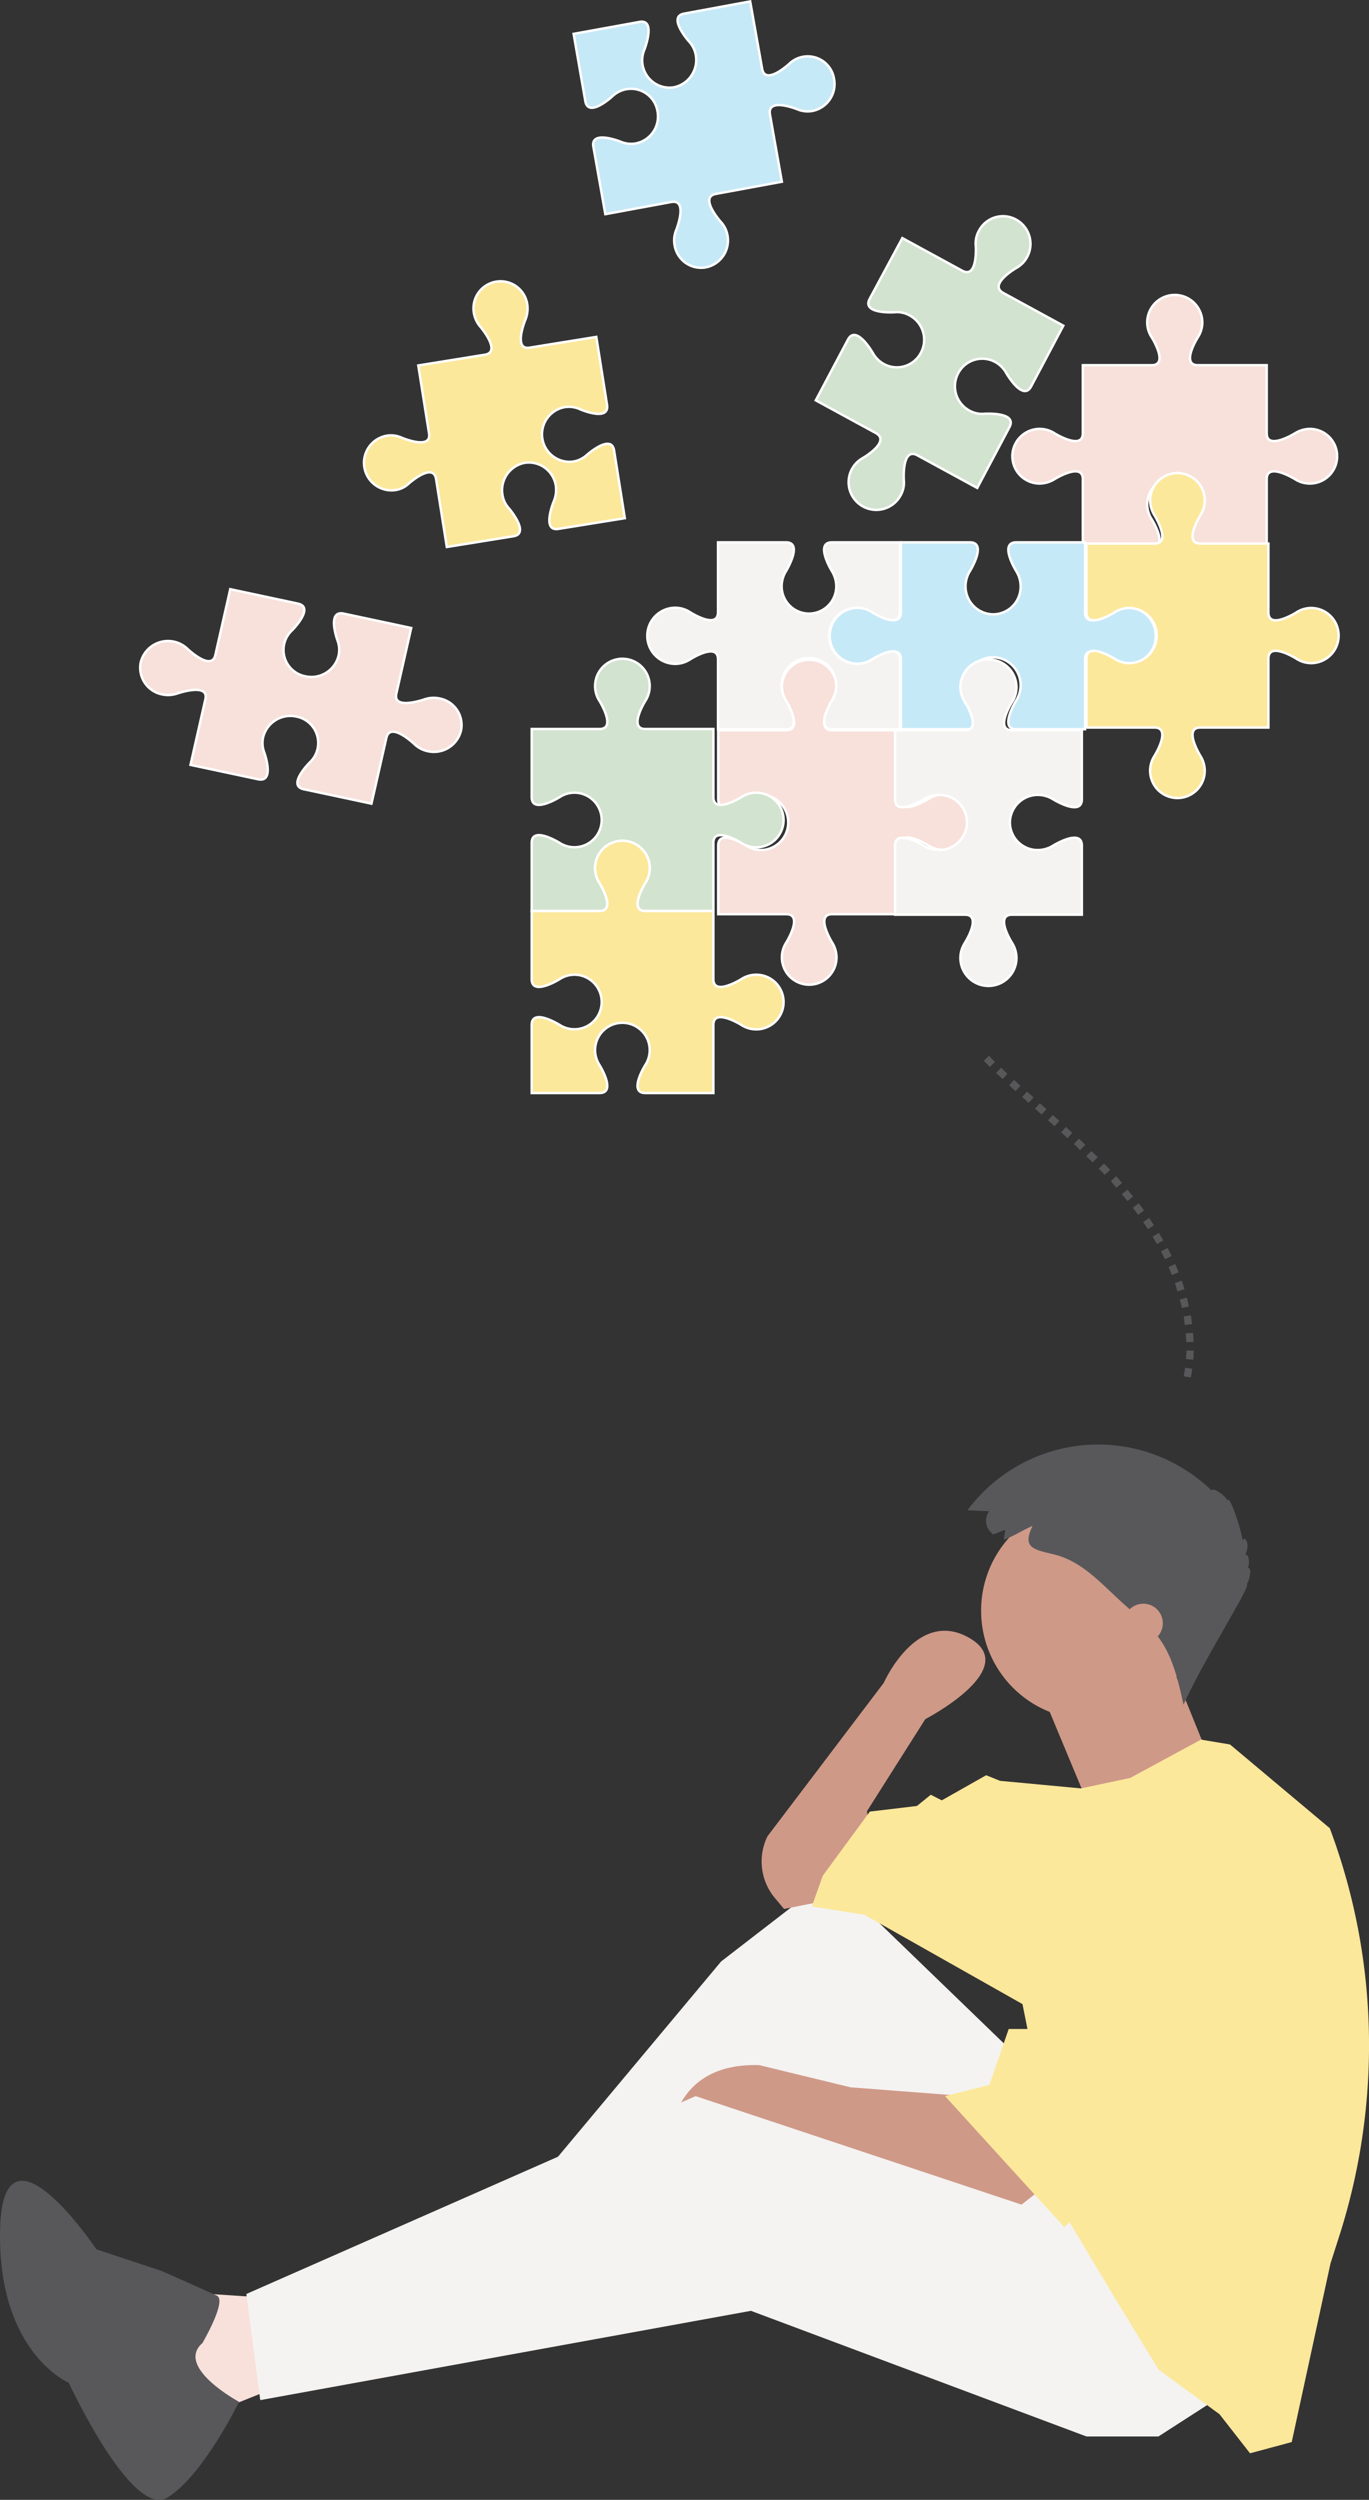 <svg id="bc7f2f17-b33d-422e-b72b-7b997670c2b3" data-name="Layer 1" xmlns="http://www.w3.org/2000/svg" viewBox="0 0 561.37 1024.55"><rect x="0" y="0" width="561.37" height="1024.55" fill="#333333" stroke="none"/><defs><style>.a6b48c7f-97fe-4b43-b46f-121c36c4007b{fill:#fce89b;}.a6b48c7f-97fe-4b43-b46f-121c36c4007b,.a8506fac-9993-4c13-9b7a-74a2eefce588,.bca447a3-8ef0-49b5-987a-f43d527b01ce,.be79a97d-77d8-45cc-bb97-0a27e89a7df8,.be804135-0c73-4dc4-bb48-e32e4c706606,.eddafd75-9fe4-4352-9f63-6c3000d8f975,.f5ecfa83-61bf-4910-a293-c68a1d6c3353{fill-rule:evenodd;}.b3a1e5ac-10b7-4e2a-88a1-6415bea4ad90{fill:none;stroke:#fff;}.bca447a3-8ef0-49b5-987a-f43d527b01ce{fill:#f7e1da;}.f5ecfa83-61bf-4910-a293-c68a1d6c3353{fill:#c6e9f7;}.be804135-0c73-4dc4-bb48-e32e4c706606{fill:#d2e3cf;}.a8506fac-9993-4c13-9b7a-74a2eefce588{fill:#f4f3f1;}.eddafd75-9fe4-4352-9f63-6c3000d8f975{fill:#cf9988;}.be79a97d-77d8-45cc-bb97-0a27e89a7df8{fill:#58585b;}</style></defs><g id="ea3d3c6d-7b4b-42ab-965e-6a839eb93eff" data-name="Welcome"><g id="afdd8525-3571-4cf5-8f66-26b251fd5d72" data-name="Desktop"><g id="aba9299f-733e-4b58-8f80-2e14e030b7b5" data-name="Group-30"><g id="b137fb9c-606d-4af1-bd46-b7b799416716" data-name="Group-29"><g id="f90076a4-ee0d-4fab-9f22-7d1160ec833d" data-name="Page-1"><path id="a44d4f4f-cf70-4057-9fe4-86babc557ef6" data-name="Fill-4" class="a6b48c7f-97fe-4b43-b46f-121c36c4007b" d="M205.8,202.1a10.49,10.49,0,0,0,2.7,5.7h0s8.8,10.3,1.8,11.4L183,223.6l-4.4-27.8c-1.1-7.2-11.2,1.8-11.2,1.8h0a10.19,10.19,0,0,1-5.6,2.7,11.29,11.29,0,0,1-3.5-22.3,10.83,10.83,0,0,1,6.2.8h0s12.4,5.3,11.2-1.8l-4.4-27.8,27.3-4.4c7-1.1-1.8-11.4-1.8-11.4h0a11.64,11.64,0,0,1-2.7-5.7,11.09,11.09,0,1,1,21.9-3.5,12.11,12.11,0,0,1-.8,6.3h0s-5.2,12.6,1.8,11.4l27.3-4.4,4.4,27.8c1.1,7.2-11.2,1.8-11.2,1.8h0a10.83,10.83,0,0,0-6.2-.8,11.29,11.29,0,0,0,3.5,22.3,10.91,10.91,0,0,0,5.6-2.7h0s10.1-9,11.2-1.8l4.4,27.7-27.3,4.4c-7,1.1-1.8-11.4-1.8-11.4h0a12.11,12.11,0,0,0,.8-6.3,11.21,11.21,0,0,0-12.7-9.4,11.41,11.41,0,0,0-9.2,13" transform="translate(0.22 0.58)"/><path id="e000955f-72de-4766-b294-618542a5cdd9" data-name="Stroke-6" class="b3a1e5ac-10b7-4e2a-88a1-6415bea4ad90" d="M205.8,202.1a10.49,10.49,0,0,0,2.7,5.7h0s8.8,10.3,1.8,11.4L183,223.6l-4.4-27.8c-1.1-7.2-11.2,1.8-11.2,1.8h0a10.19,10.19,0,0,1-5.6,2.7,11.29,11.29,0,0,1-3.5-22.3,10.83,10.83,0,0,1,6.2.8h0s12.4,5.3,11.2-1.8l-4.4-27.8,27.3-4.4c7-1.1-1.8-11.4-1.8-11.4h0a11.64,11.64,0,0,1-2.7-5.7,11.09,11.09,0,1,1,21.9-3.5,12.11,12.11,0,0,1-.8,6.3h0s-5.2,12.6,1.8,11.4l27.3-4.4,4.4,27.8c1.1,7.2-11.2,1.8-11.2,1.8h0a10.83,10.83,0,0,0-6.2-.8,11.29,11.29,0,0,0,3.5,22.3,10.91,10.91,0,0,0,5.6-2.7h0s10.1-9,11.2-1.8l4.4,27.7-27.3,4.4c-7,1.1-1.8-11.4-1.8-11.4h0a12.11,12.11,0,0,0,.8-6.3,11.21,11.21,0,0,0-12.7-9.4A11.41,11.41,0,0,0,205.8,202.1Z" transform="translate(0.22 0.58)"/><path id="f269c836-ffc4-420f-9219-902649b8694d" data-name="Fill-8" class="bca447a3-8ef0-49b5-987a-f43d527b01ce" d="M311.8,325.1a11.15,11.15,0,0,0-6,1.8h0s-11.5,7.3-11.5,0V298.7h27.9c7.2,0,0-11.6,0-11.6h0a11.76,11.76,0,0,1-1.8-6.1,11.2,11.2,0,1,1,20.6,6.1h0s-7.2,11.6,0,11.6h27.9v28.2c0,7.3,11.5,0,11.5,0h0a11.15,11.15,0,0,1,6-1.8,11.3,11.3,0,0,1,0,22.6,11.15,11.15,0,0,1-6-1.8h0s-11.5-7.3-11.5,0v28.2H341c-7.2,0,0,11.6,0,11.6h0a11.76,11.76,0,0,1,1.8,6.1,11.2,11.2,0,1,1-20.6-6.1h0s7.2-11.6,0-11.6H294.3V346c0-7.3,11.5,0,11.5,0h0a11.15,11.15,0,0,0,6,1.8A11.27,11.27,0,0,0,323,336.5a11.42,11.42,0,0,0-11.2-11.4" transform="translate(0.22 0.58)"/><path id="b658101b-e319-493e-b3d8-0c86b5a7e1e3" data-name="Stroke-10" class="b3a1e5ac-10b7-4e2a-88a1-6415bea4ad90" d="M311.8,325.1a11.15,11.15,0,0,0-6,1.8h0s-11.5,7.3-11.5,0V298.7h27.9c7.2,0,0-11.6,0-11.6h0a11.76,11.76,0,0,1-1.8-6.1,11.2,11.2,0,1,1,20.6,6.1h0s-7.2,11.6,0,11.6h27.9v28.2c0,7.3,11.5,0,11.5,0h0a11.15,11.15,0,0,1,6-1.8,11.3,11.3,0,0,1,0,22.6,11.15,11.15,0,0,1-6-1.8h0s-11.5-7.3-11.5,0v28.2H341c-7.2,0,0,11.6,0,11.6h0a11.76,11.76,0,0,1,1.8,6.1,11.2,11.2,0,1,1-20.6-6.1h0s7.2-11.6,0-11.6H294.3V346c0-7.3,11.5,0,11.5,0h0a11.15,11.15,0,0,0,6,1.8A11.27,11.27,0,0,0,323,336.5,11.42,11.42,0,0,0,311.8,325.1Z" transform="translate(0.22 0.58)"/><path id="b7ac5901-8917-4f2b-ba79-6091beca91f4" data-name="Fill-12" class="bca447a3-8ef0-49b5-987a-f43d527b01ce" d="M472,212.2s7.3,11.5,0,11.5H443.8V195.8c0-7.2-11.6,0-11.6,0a11.76,11.76,0,0,1-6.1,1.8,11.2,11.2,0,1,1,6.1-20.6s11.6,7.2,11.6,0V149.1H472c7.3,0,0-11.5,0-11.5a11.15,11.15,0,0,1-1.8-6,11.3,11.3,0,0,1,22.6,0,11.15,11.15,0,0,1-1.8,6s-7.3,11.5,0,11.5h28.2V177c0,7.2,11.6,0,11.6,0a11.76,11.76,0,0,1,6.1-1.8,11.2,11.2,0,1,1-6.1,20.6s-11.6-7.2-11.6,0v27.9H491c-7.3,0,0-11.5,0-11.5a11.15,11.15,0,0,0,1.8-6,11.3,11.3,0,0,0-22.6,0A11.41,11.41,0,0,0,472,212.2Z" transform="translate(0.22 0.58)"/><path id="ad79e5e1-0816-477c-8d91-cd6af7851d31" data-name="Stroke-14" class="b3a1e5ac-10b7-4e2a-88a1-6415bea4ad90" d="M470.2,206.2a11.15,11.15,0,0,0,1.8,6h0s7.3,11.5,0,11.5H443.8V195.8c0-7.2-11.6,0-11.6,0h0a11.76,11.76,0,0,1-6.1,1.8,11.2,11.2,0,1,1,6.1-20.6h0s11.6,7.2,11.6,0V149.1H472c7.3,0,0-11.5,0-11.5h0a11.15,11.15,0,0,1-1.8-6,11.3,11.3,0,0,1,22.6,0,11.15,11.15,0,0,1-1.8,6h0s-7.3,11.5,0,11.5h28.2V177c0,7.2,11.6,0,11.6,0h0a11.76,11.76,0,0,1,6.1-1.8,11.2,11.2,0,1,1-6.1,20.6h0s-11.6-7.2-11.6,0v27.9H491c-7.3,0,0-11.5,0-11.5h0a11.15,11.15,0,0,0,1.8-6,11.3,11.3,0,0,0-22.6,0Z" transform="translate(0.22 0.58)"/><path id="b18d1ca5-76d5-4fca-8593-2ecdf921961d" data-name="Fill-16" class="f5ecfa83-61bf-4910-a293-c68a1d6c3353" d="M351.5,248.5a11.23,11.23,0,0,1,6.1,1.8h0s11.6,7.4,11.6,0V221.7h28.3c7.3,0,0,11.8,0,11.8h0a11.84,11.84,0,0,0-1.8,6.2A11.46,11.46,0,0,0,407,251.2a11.33,11.33,0,0,0,11.3-11.5,11.84,11.84,0,0,0-1.8-6.2h0s-7.3-11.8,0-11.8h28.2v28.6c0,7.4,11.6,0,11.6,0h0a11.76,11.76,0,0,1,6.1-1.8A11.33,11.33,0,0,1,473.7,260a11.29,11.29,0,0,1-17.4,9.7h0s-11.6-7.4-11.6,0v28.6H416.5c-7.3,0,0-11.8,0-11.8h0a11.84,11.84,0,0,0,1.8-6.2A11.46,11.46,0,0,0,407,268.8a11.33,11.33,0,0,0-11.3,11.5,11.84,11.84,0,0,0,1.8,6.2h0s7.3,11.8,0,11.8H369.2V269.7c0-7.4-11.6,0-11.6,0h0a11.76,11.76,0,0,1-6.1,1.8,11.5,11.5,0,0,1,0-23" transform="translate(0.22 0.58)"/><path id="b70c3634-3877-4975-a1bf-e76fece9163f" data-name="Stroke-18" class="b3a1e5ac-10b7-4e2a-88a1-6415bea4ad90" d="M351.5,248.5a11.23,11.23,0,0,1,6.1,1.8h0s11.6,7.4,11.6,0V221.7h28.3c7.3,0,0,11.8,0,11.8h0a11.84,11.84,0,0,0-1.8,6.2A11.46,11.46,0,0,0,407,251.2a11.33,11.33,0,0,0,11.3-11.5,11.84,11.84,0,0,0-1.8-6.2h0s-7.3-11.8,0-11.8h28.2v28.6c0,7.4,11.6,0,11.6,0h0a11.76,11.76,0,0,1,6.1-1.8A11.33,11.33,0,0,1,473.7,260a11.29,11.29,0,0,1-17.4,9.7h0s-11.6-7.4-11.6,0v28.6H416.5c-7.3,0,0-11.8,0-11.8h0a11.84,11.84,0,0,0,1.8-6.2A11.46,11.46,0,0,0,407,268.8a11.33,11.33,0,0,0-11.3,11.5,11.84,11.84,0,0,0,1.8,6.2h0s7.3,11.8,0,11.8H369.2V269.7c0-7.4-11.6,0-11.6,0h0a11.76,11.76,0,0,1-6.1,1.8,11.5,11.5,0,0,1,0-23Z" transform="translate(0.22 0.58)"/><path id="bcbadf49-ecaa-47e6-81e8-77d29b4fa38c" data-name="Fill-20" class="be804135-0c73-4dc4-bb48-e32e4c706606" d="M353.6,187.1s11.8-6.8,5.4-10.3l-24.6-13.4,13.2-24.9c3.4-6.4,10.2,5.5,10.2,5.5a11.45,11.45,0,0,0,4.5,4.5,11.12,11.12,0,0,0,15.2-4.6,11.32,11.32,0,0,0-4.6-15.3,10.59,10.59,0,0,0-6.2-1.3s-13.6.9-10.2-5.5L369.8,97l24.6,13.4c6.4,3.4,5.5-10.2,5.5-10.2a10.59,10.59,0,0,1,1.3-6.2,11.12,11.12,0,0,1,15.2-4.6,11.35,11.35,0,0,1,4.6,15.3,11.22,11.22,0,0,1-4.4,4.5s-11.8,6.8-5.4,10.3l24.6,13.4-13.2,24.9c-3.4,6.4-10.2-5.5-10.2-5.5a11.45,11.45,0,0,0-4.5-4.5,11.12,11.12,0,0,0-15.2,4.6,11.32,11.32,0,0,0,4.6,15.3,10.59,10.59,0,0,0,6.2,1.3s13.6-.9,10.2,5.5l-13.2,24.9L375.9,186c-6.4-3.4-5.5,10.2-5.5,10.2a10.59,10.59,0,0,1-1.3,6.2,11.12,11.12,0,0,1-15.2,4.6,11.35,11.35,0,0,1-4.6-15.3A10.63,10.63,0,0,1,353.6,187.1Z" transform="translate(0.22 0.58)"/><path id="ef82f7db-3256-48cb-9649-3823bf5aa057" data-name="Stroke-22" class="b3a1e5ac-10b7-4e2a-88a1-6415bea4ad90" d="M349.1,191.7a11.22,11.22,0,0,1,4.4-4.5s11.8-6.8,5.4-10.3l-24.6-13.4,13.2-24.9c3.4-6.4,10.2,5.5,10.2,5.5a11.45,11.45,0,0,0,4.5,4.5,11.12,11.12,0,0,0,15.2-4.6,11.32,11.32,0,0,0-4.6-15.3,10.59,10.59,0,0,0-6.2-1.3s-13.6.9-10.2-5.5L369.8,97l24.6,13.4c6.4,3.4,5.5-10.2,5.5-10.2a10.59,10.59,0,0,1,1.3-6.2,11.12,11.12,0,0,1,15.2-4.6,11.35,11.35,0,0,1,4.6,15.3,11.22,11.22,0,0,1-4.4,4.5s-11.8,6.8-5.4,10.3l24.6,13.4-13.2,24.9c-3.4,6.4-10.2-5.5-10.2-5.5a11.45,11.45,0,0,0-4.5-4.5,11.12,11.12,0,0,0-15.2,4.6,11.32,11.32,0,0,0,4.6,15.3,10.59,10.59,0,0,0,6.2,1.3s13.6-.9,10.2,5.5l-13.2,24.9L375.9,186c-6.4-3.4-5.5,10.2-5.5,10.2a10.59,10.59,0,0,1-1.3,6.2,11.34,11.34,0,0,1-20-10.7Z" transform="translate(0.22 0.58)"/><path id="b12f473c-90b1-46ea-a40f-80ff3b8451e4" data-name="Fill-24" class="f5ecfa83-61bf-4910-a293-c68a1d6c3353" d="M285.1,22a11,11,0,0,0-2.8-5.6h0s-9-10.1-2-11.4l27.1-5,4.9,27.6c1.3,7.1,11.2-2.1,11.2-2.1h0a10.92,10.92,0,0,1,18.3,6.3,11.26,11.26,0,0,1-8.9,13.1,10.81,10.81,0,0,1-6.2-.7h0s-12.4-5-11.2,2.1l4.9,27.6-27.1,5c-7,1.3,2,11.4,2,11.4h0a11,11,0,0,1,2.8,5.6,11.26,11.26,0,0,1-8.9,13.1,11,11,0,0,1-12.8-9.1,11.15,11.15,0,0,1,.7-6.3h0s5-12.6-2-11.4l-27.1,5-4.9-27.6c-1.3-7.1,11.2-2.1,11.2-2.1h0a10.81,10.81,0,0,0,6.2.7,11.26,11.26,0,0,0,8.9-13.1A11,11,0,0,0,251,38.8h0s-9.9,9.2-11.2,2.1L235,13.3l27-4.9c7-1.3,2,11.4,2,11.4h0a11.2,11.2,0,0,0,12.1,15.4,11.45,11.45,0,0,0,9-13.2" transform="translate(0.22 0.58)"/><path id="bf9ce82f-774d-48a7-9839-699d673ef3e5" data-name="Stroke-26" class="b3a1e5ac-10b7-4e2a-88a1-6415bea4ad90" d="M285.1,22a11,11,0,0,0-2.8-5.6h0s-9-10.1-2-11.4l27.1-5,4.9,27.6c1.3,7.1,11.2-2.1,11.2-2.1h0a10.92,10.92,0,0,1,18.3,6.3,11.26,11.26,0,0,1-8.9,13.1,10.81,10.81,0,0,1-6.2-.7h0s-12.4-5-11.2,2.1l4.9,27.6-27.1,5c-7,1.3,2,11.4,2,11.4h0a11,11,0,0,1,2.8,5.6,11.26,11.26,0,0,1-8.9,13.1,11,11,0,0,1-12.8-9.1,11.15,11.15,0,0,1,.7-6.3h0s5-12.6-2-11.4l-27.1,5-4.9-27.6c-1.3-7.1,11.2-2.1,11.2-2.1h0a10.81,10.81,0,0,0,6.2.7,11.26,11.26,0,0,0,8.9-13.1A11,11,0,0,0,251,38.8h0s-9.9,9.2-11.2,2.1L235,13.3l27-4.9c7-1.3,2,11.4,2,11.4h0a11.2,11.2,0,0,0,12.1,15.4A11.45,11.45,0,0,0,285.1,22Z" transform="translate(0.22 0.58)"/><path id="b80ae7ac-e177-41a5-96e8-dfc0b814b7c7" data-name="Fill-28" class="a8506fac-9993-4c13-9b7a-74a2eefce588" d="M351.3,271.5a11.15,11.15,0,0,0,6-1.8h0s11.5-7.4,11.5,0v28.6H340.9c-7.2,0,0-11.8,0-11.8h0a11.84,11.84,0,0,0,1.8-6.2,11.2,11.2,0,1,0-22.4,0,11.84,11.84,0,0,0,1.8,6.2h0s7.2,11.8,0,11.8H294.2V269.7c0-7.4-11.5,0-11.5,0h0a11.15,11.15,0,0,1-6,1.8,11.5,11.5,0,0,1,0-23,11.15,11.15,0,0,1,6,1.8h0s11.5,7.4,11.5,0V221.7h27.9c7.2,0,0,11.8,0,11.8h0a11.84,11.84,0,0,0-1.8,6.2,11.2,11.2,0,1,0,22.4,0,11.84,11.84,0,0,0-1.8-6.2h0s-7.2-11.8,0-11.8h27.9v28.6c0,7.4-11.5,0-11.5,0h0a11.15,11.15,0,0,0-6-1.8,11.5,11.5,0,0,0,0,23" transform="translate(0.22 0.58)"/><path id="b1022bbc-b0a5-4b19-b1fd-446aef1332aa" data-name="Stroke-30" class="b3a1e5ac-10b7-4e2a-88a1-6415bea4ad90" d="M351.3,271.5a11.15,11.15,0,0,0,6-1.8s11.5-7.4,11.5,0v28.6H340.9c-7.2,0,0-11.8,0-11.8a11.84,11.84,0,0,0,1.8-6.2,11.2,11.2,0,1,0-22.4,0,11.84,11.84,0,0,0,1.8,6.2s7.2,11.8,0,11.8H294.2V269.7c0-7.4-11.5,0-11.5,0a11.15,11.15,0,0,1-6,1.8,11.5,11.5,0,0,1,0-23,11.15,11.15,0,0,1,6,1.8s11.5,7.4,11.5,0V221.7h27.9c7.2,0,0,11.8,0,11.8a11.84,11.84,0,0,0-1.8,6.2,11.2,11.2,0,1,0,22.4,0,11.84,11.84,0,0,0-1.8-6.2s-7.2-11.8,0-11.8h27.9v28.6c0,7.4-11.5,0-11.5,0a11.15,11.15,0,0,0-6-1.8,11.5,11.5,0,0,0,0,23Z" transform="translate(0.22 0.58)"/><path id="f1124de7-c7a7-417d-922c-d2b3fd46992c" data-name="Fill-32" class="bca447a3-8ef0-49b5-987a-f43d527b01ce" d="M169.6,304.3s-9.9-9.4-11.4-2.4l-6.1,26.9-27.7-5.9c-7.2-1.5,2.5-11.1,2.5-11.1a11.16,11.16,0,0,0,3.1-5.5,11,11,0,0,0-8.7-13.2,11.52,11.52,0,0,0-13.6,8.4,10.79,10.79,0,0,0,.4,6.2s4.6,12.6-2.5,11.1l-27.7-5.9L84,286c1.6-6.9-11.4-2.4-11.4-2.4a11.55,11.55,0,0,1-6.4.4,11.15,11.15,0,0,1-8.7-13.2,11.53,11.53,0,0,1,19.2-5.4s9.9,9.4,11.4,2.4l6.1-26.9,27.7,5.9c7.2,1.5-2.5,11.1-2.5,11.1a11.16,11.16,0,0,0-3.1,5.5,11,11,0,0,0,8.7,13.2,11.47,11.47,0,0,0,13.6-8.4,10.85,10.85,0,0,0-.4-6.2s-4.6-12.6,2.5-11.1l27.7,5.9-6.1,26.9c-1.6,6.9,11.4,2.4,11.4,2.4a11.55,11.55,0,0,1,6.4-.4,11.07,11.07,0,0,1,8.7,13.2,11.53,11.53,0,0,1-19.2,5.4Z" transform="translate(0.22 0.58)"/><path id="e6b6ecd8-2258-4b72-8c57-9f39a0924c5a" data-name="Stroke-34" class="b3a1e5ac-10b7-4e2a-88a1-6415bea4ad90" d="M175.2,307.3a11.32,11.32,0,0,1-5.6-3h0s-9.9-9.4-11.4-2.4l-6.1,26.9-27.7-5.9c-7.2-1.5,2.5-11.1,2.5-11.1h0a10.74,10.74,0,0,0,3.1-5.5,11,11,0,0,0-8.7-13.2,11.52,11.52,0,0,0-13.6,8.4,10.79,10.79,0,0,0,.4,6.2h0s4.6,12.6-2.5,11.1l-27.7-5.9L84,286c1.6-6.9-11.4-2.4-11.4-2.4h0a11.55,11.55,0,0,1-6.4.4,11.15,11.15,0,0,1-8.7-13.2,11.53,11.53,0,0,1,19.2-5.4h0s9.9,9.4,11.4,2.4l6.1-26.9,27.7,5.9c7.2,1.5-2.5,11.1-2.5,11.1h0a10.74,10.74,0,0,0-3.1,5.5,11,11,0,0,0,8.7,13.2,11.47,11.47,0,0,0,13.6-8.4,10.85,10.85,0,0,0-.4-6.2h0s-4.6-12.6,2.5-11.1l27.7,5.9-6.1,26.9c-1.6,6.9,11.4,2.4,11.4,2.4h0a11.55,11.55,0,0,1,6.4-.4,11.07,11.07,0,0,1,8.7,13.2A11.42,11.42,0,0,1,175.2,307.3Z" transform="translate(0.22 0.58)"/><path id="f4daaf72-150d-4bbc-8be3-e18a7e71c60f" data-name="Fill-36" class="be804135-0c73-4dc4-bb48-e32e4c706606" d="M235.3,324.3a11.15,11.15,0,0,0-6,1.8h0s-11.5,7.2-11.5,0V298.2h27.8c7.2,0,0-11.5,0-11.5h0a11.2,11.2,0,1,1,18.8,0h0s-7.2,11.5,0,11.5h27.9v27.9c0,7.2,11.5,0,11.5,0h0a11.2,11.2,0,1,1,0,18.8h0s-11.5-7.2-11.5,0v27.9H264.4c-7.2,0,0-11.5,0-11.5h0a11.2,11.2,0,1,0-18.8,0h0s7.2,11.5,0,11.5H217.8V344.9c0-7.2,11.5,0,11.5,0h0a11.18,11.18,0,1,0,6-20.6" transform="translate(0.22 0.58)"/><path id="a8502534-da4a-4840-a387-8009f731b029" data-name="Stroke-38" class="b3a1e5ac-10b7-4e2a-88a1-6415bea4ad90" d="M235.3,324.3a11.15,11.15,0,0,0-6,1.8h0s-11.5,7.2-11.5,0V298.2h27.8c7.2,0,0-11.5,0-11.5h0a11.2,11.2,0,1,1,18.8,0h0s-7.2,11.5,0,11.5h27.9v27.9c0,7.2,11.5,0,11.5,0h0a11.2,11.2,0,1,1,0,18.8h0s-11.5-7.2-11.5,0v27.9H264.4c-7.2,0,0-11.5,0-11.5h0a11.2,11.2,0,1,0-18.8,0h0s7.2,11.5,0,11.5H217.8V344.9c0-7.2,11.5,0,11.5,0h0a11.18,11.18,0,1,0,6-20.6Z" transform="translate(0.22 0.58)"/><path id="eef5378f-2160-4d45-a332-23518a55c079" data-name="Fill-40" class="a8506fac-9993-4c13-9b7a-74a2eefce588" d="M395.5,385.9s7.4-11.6,0-11.6H366.9V346c0-7.3,11.8,0,11.8,0a11.84,11.84,0,0,0,6.2,1.8,11.46,11.46,0,0,0,11.5-11.3,11.33,11.33,0,0,0-11.5-11.3,11.84,11.84,0,0,0-6.2,1.8s-11.8,7.3-11.8,0V298.7h28.6c7.4,0,0-11.6,0-11.6a11.76,11.76,0,0,1-1.8-6.1,11.33,11.33,0,0,1,11.5-11.3A11.46,11.46,0,0,1,416.7,281a11.23,11.23,0,0,1-1.8,6.1s-7.4,11.6,0,11.6h28.6V327c0,7.3-11.8,0-11.8,0a11.84,11.84,0,0,0-6.2-1.8A11.46,11.46,0,0,0,414,336.5a11.33,11.33,0,0,0,11.5,11.3,11.84,11.84,0,0,0,6.2-1.8s11.8-7.3,11.8,0v28.3H414.9c-7.4,0,0,11.6,0,11.6a11.76,11.76,0,0,1,1.8,6.1,11.33,11.33,0,0,1-11.5,11.3A11.46,11.46,0,0,1,393.7,392,10.17,10.17,0,0,1,395.5,385.9Z" transform="translate(0.22 0.58)"/><path id="f8864389-38b8-4bc4-bb20-228584c98bde" data-name="Stroke-42" class="b3a1e5ac-10b7-4e2a-88a1-6415bea4ad90" d="M393.6,392a11.49,11.49,0,0,1,1.8-6.1h0s7.4-11.6,0-11.6H366.8V346c0-7.3,11.8,0,11.8,0h0a11.84,11.84,0,0,0,6.2,1.8,11.46,11.46,0,0,0,11.5-11.3,11.33,11.33,0,0,0-11.5-11.3,11.84,11.84,0,0,0-6.2,1.8h0s-11.8,7.3-11.8,0V298.7h28.6c7.4,0,0-11.6,0-11.6h0a11.76,11.76,0,0,1-1.8-6.1,11.33,11.33,0,0,1,11.5-11.3A11.46,11.46,0,0,1,416.6,281a11.23,11.23,0,0,1-1.8,6.1h0s-7.4,11.6,0,11.6h28.6V327c0,7.3-11.8,0-11.8,0h0a11.84,11.84,0,0,0-6.2-1.8,11.46,11.46,0,0,0-11.5,11.3,11.33,11.33,0,0,0,11.5,11.3,11.84,11.84,0,0,0,6.2-1.8h0s11.8-7.3,11.8,0v28.3H414.8c-7.4,0,0,11.6,0,11.6h0a11.76,11.76,0,0,1,1.8,6.1,11.5,11.5,0,0,1-23,0Z" transform="translate(0.22 0.58)"/><path id="e3299712-c118-4836-9961-37903c1bdd18" data-name="Fill-44" class="a6b48c7f-97fe-4b43-b46f-121c36c4007b" d="M462.8,248.6a11.15,11.15,0,0,0-6,1.8h0s-11.5,7.3-11.5,0V222.2h27.9c7.2,0,0-11.6,0-11.6h0a11.76,11.76,0,0,1-1.8-6.1,11.2,11.2,0,1,1,20.6,6.1h0s-7.2,11.6,0,11.6h27.9v28.2c0,7.3,11.5,0,11.5,0h0a11.15,11.15,0,0,1,6-1.8,11.3,11.3,0,0,1,0,22.6,11.15,11.15,0,0,1-6-1.8h0s-11.5-7.3-11.5,0v28.2H492c-7.2,0,0,11.6,0,11.6h0a11.76,11.76,0,0,1,1.8,6.1,11.2,11.2,0,1,1-20.6-6.1h0s7.2-11.6,0-11.6H445.3V269.4c0-7.3,11.5,0,11.5,0h0a11.15,11.15,0,0,0,6,1.8,11.3,11.3,0,0,0,0-22.6" transform="translate(0.22 0.58)"/><path id="fd15bd82-6892-4b06-b675-cf55a6110506" data-name="Stroke-46" class="b3a1e5ac-10b7-4e2a-88a1-6415bea4ad90" d="M462.8,248.6a11.15,11.15,0,0,0-6,1.8h0s-11.5,7.3-11.5,0V222.2h27.9c7.2,0,0-11.6,0-11.6h0a11.76,11.76,0,0,1-1.8-6.1,11.2,11.2,0,1,1,20.6,6.1h0s-7.2,11.6,0,11.6h27.9v28.2c0,7.3,11.5,0,11.5,0h0a11.15,11.15,0,0,1,6-1.8,11.3,11.3,0,0,1,0,22.6,11.15,11.15,0,0,1-6-1.8h0s-11.5-7.3-11.5,0v28.2H492c-7.2,0,0,11.6,0,11.6h0a11.76,11.76,0,0,1,1.8,6.1,11.2,11.2,0,1,1-20.6-6.1h0s7.2-11.6,0-11.6H445.3V269.4c0-7.3,11.5,0,11.5,0h0a11.15,11.15,0,0,0,6,1.8,11.3,11.3,0,0,0,0-22.6Z" transform="translate(0.22 0.58)"/><path id="a507e4f1-9d5b-4779-bd4c-5d80ba5f73ab" data-name="Fill-48" class="a6b48c7f-97fe-4b43-b46f-121c36c4007b" d="M229.3,400.7s-11.5,7.2-11.5,0V372.8h27.8c7.2,0,0-11.5,0-11.5a11.2,11.2,0,1,1,18.8,0s-7.2,11.5,0,11.5h27.9v27.9c0,7.2,11.5,0,11.5,0a11.2,11.2,0,1,1,0,18.8s-11.5-7.2-11.5,0v27.9H264.4c-7.2,0,0-11.5,0-11.5a11.2,11.2,0,1,0-18.8,0s7.2,11.5,0,11.5H217.8V419.5c0-7.2,11.5,0,11.5,0a11.18,11.18,0,1,0,6-20.6A10.36,10.36,0,0,0,229.3,400.7Z" transform="translate(0.22 0.58)"/><path id="f5528b7c-6766-4073-b423-a1aadf38ff6d" data-name="Stroke-50" class="b3a1e5ac-10b7-4e2a-88a1-6415bea4ad90" d="M235.3,398.9a11.15,11.15,0,0,0-6,1.8h0s-11.5,7.2-11.5,0V372.8h27.8c7.2,0,0-11.5,0-11.5h0a11.2,11.2,0,1,1,18.8,0h0s-7.2,11.5,0,11.5h27.9v27.9c0,7.2,11.5,0,11.5,0h0a11.2,11.2,0,1,1,0,18.8h0s-11.5-7.2-11.5,0v27.9H264.4c-7.2,0,0-11.5,0-11.5h0a11.2,11.2,0,1,0-18.8,0h0s7.2,11.5,0,11.5H217.8V419.5c0-7.2,11.5,0,11.5,0h0a11.18,11.18,0,1,0,6-20.6Z" transform="translate(0.22 0.58)"/></g><g id="e395417f-e512-4e08-a499-a060a99e0b35" data-name="Page-1"><polygon id="aacddf91-c8ff-4f31-8a78-429736040ac5" data-name="Fill-1" class="bca447a3-8ef0-49b5-987a-f43d527b01ce" points="106.02 941.48 70.82 939.18 82.52 990.78 122.42 974.78 106.02 941.48"/><polygon id="e01bc23a-b552-4e9f-807d-e97d777ac3d9" data-name="Fill-2" class="a8506fac-9993-4c13-9b7a-74a2eefce588" points="419.92 845.48 340.82 769.08 295.72 803.88 206.52 910.58 216.72 926.28 325.02 853.28 398.42 948.78 468.42 913.98 419.92 845.48"/><g id="a75ed919-32af-4b4d-839b-71fc14c24922" data-name="Group-27"><path id="fdc627b5-69ae-4796-8219-5ff4c63406b0" data-name="Fill-3" class="eddafd75-9fe4-4352-9f63-6c3000d8f975" d="M425.9,897.3l-10.2,8-83-28.6-19.3-8-38.7,8s0-32,36.4-30.9l37.5,9.1,44.3,3.4Z" transform="translate(0.22 0.58)"/><polygon id="a949e650-b258-404c-9755-a95debdebc7f" data-name="Fill-5" class="a8506fac-9993-4c13-9b7a-74a2eefce588" points="500.02 982.48 475.02 998.58 445.52 998.58 307.92 947.08 106.72 983.68 101.02 940.18 285.22 859.08 446.62 912.78 500.02 982.48"/><path id="a013bb38-cd1c-47b8-a83d-4ff6428ab344" data-name="Fill-7" class="eddafd75-9fe4-4352-9f63-6c3000d8f975" d="M338.4,778.4l-17.1,3.4-3.7-4.4a23.37,23.37,0,0,1-3.1-25.4l47.7-62.9s13.6-30.9,35.2-18.3S379.2,704,379.2,704l-23.9,37.7,2.3,19.4Z" transform="translate(0.22 0.58)"/><path id="f928b9df-3b35-438f-b452-8a7504e24f6b" data-name="Fill-9" class="eddafd75-9fe4-4352-9f63-6c3000d8f975" d="M446.4,615a44.6,44.6,0,1,1-44.3,44.6A44.45,44.45,0,0,1,446.4,615" transform="translate(0.22 0.58)"/><path id="b2d71435-a9e4-4fea-be6b-88aabc303962" data-name="Fill-11" class="eddafd75-9fe4-4352-9f63-6c3000d8f975" d="M426.5,692.1,447,741.3l48.9-20.6s-15.9-38.9-15.9-40-53.5,11.4-53.5,11.4" transform="translate(0.22 0.58)"/><g id="a3abbea6-66f3-4e9b-be76-de1040c55c07" data-name="Group-15"><path id="ff13f6f7-3fea-4764-9599-a3fda984729b" data-name="Fill-13" class="a6b48c7f-97fe-4b43-b46f-121c36c4007b" d="M561.16,837.59a256.18,256.18,0,0,1-12.5,79.2l-3.3,10.3-15.9,73.2-17.1,4.6-12.5-16-25-18.3-18.2-29.8-15.6-26.1-4.9-8.2-17.1-85.7-64.8-36.6-21.6-3.4,4.5-12.6,19.3-26.3,19.3-2.3,5.7-4.6,4.5,2.3,18.2-10.3,5.7,2.3,33.2,3.1,20.2-4.3,29-15.7,11.9,2,40.9,34.3a252.81,252.81,0,0,1,16.1,88.9" transform="translate(0.22 0.58)"/></g><g id="a96b05be-5215-4144-a85a-8923ca1de584" data-name="Group-18"><path id="a7e246a0-c148-4735-9276-03f1f327a0bf" data-name="Fill-16" class="be79a97d-77d8-45cc-bb97-0a27e89a7df8" d="M82.8,959.68s10.2-17.4,5.9-19.4-22.6-10.1-22.6-10.1l-26.8-8.9S.6,863.48-.2,913.78C-1,963.88,28,976,28,976s25.9,56,40.5,47,29.3-39.2,29.3-39.2-26.4-14.2-15-24.1" transform="translate(0.22 0.58)"/></g><polygon id="a16e577d-ffed-43e6-90ce-ca15c0b0c5c4" data-name="Fill-21" class="a6b48c7f-97fe-4b43-b46f-121c36c4007b" points="461.42 766.48 426.12 831.58 413.62 831.58 405.72 854.48 387.52 859.08 436.42 912.78 505.72 849.88 522.82 838.58 548.92 821.28 461.42 766.48"/><path id="a9d27053-bea3-4b52-bfb7-7822f9c48f4a" data-name="Fill-23" class="be79a97d-77d8-45cc-bb97-0a27e89a7df8" d="M411.9,626.4l-4.8,1.9a6.76,6.76,0,0,1-1.8-9.4l.1-.1-8.9-.4A66.77,66.77,0,0,1,490.4,605a52.51,52.51,0,0,1,6.2,5.3c.4-1.4,4.8,1.3,6.6,4.1.6-2.3,4.7,8.7,6.2,16.5.7-2.6,3.3,1.6,1,5.6,1.4-.2,2.1,3.5,1,5.6,1.6-.7,1.3,3.7-.4,6.7,2.3-.2-17.8,31.1-25.9,49.3-2.4-10.9-5-22.3-12.6-30.4-1.3-1.4-2.7-2.6-4.1-3.9l-7.6-6.8c-8.9-7.9-16.9-17.6-28.8-20.5-8.1-2-13.3-2.5-8.8-11.7-4,1.7-7.7,4.2-11.8,5.7,0-1.4.6-2.8.5-4.1" transform="translate(0.22 0.58)"/><path id="a639c642-4b52-4633-8094-f82286669959" data-name="Fill-25" class="eddafd75-9fe4-4352-9f63-6c3000d8f975" d="M468.6,656.7a8,8,0,1,1-8,8,8,8,0,0,1,8-8" transform="translate(0.22 0.58)"/></g></g><g id="a7adb7d0-e9d8-4fff-8eb5-f27441c7cddb" data-name="Page-1"><path id="aae2d78a-0521-45a2-86be-d9e9a4aa6576" data-name="Fill-1" class="be79a97d-77d8-45cc-bb97-0a27e89a7df8" d="M405.7,436.7l2.1-2.1c-.9-.8-1.7-1.7-2.5-2.5l-2.1,2.1Zm5.2,5,2-2.2c-.9-.8-1.7-1.6-2.6-2.5l-2.1,2.2A33.21,33.21,0,0,1,410.9,441.7Zm5.3,4.9,2-2.2c-.9-.8-1.8-1.6-2.6-2.4l-2,2.2C414.4,444.9,415.3,445.8,416.2,446.6Zm5.4,4.8,2-2.2-2.7-2.4-2,2.2Zm5.3,4.8,2-2.2-2.7-2.4-2,2.2Zm5.3,4.8,2-2.2-2.7-2.4-2,2.2C430.5,459.4,431.3,460.2,432.2,461Zm5.3,4.9,2-2.2c-.9-.8-1.8-1.6-2.6-2.4l-2,2.2C435.8,464.2,436.6,465.1,437.5,465.9Zm5.2,4.9,2.1-2.2-.6-.6c-.7-.6-1.3-1.3-2-1.9l-2.1,2.2c.7.6,1.3,1.2,2,1.9Zm5.1,5,2.1-2.1a30.7,30.7,0,0,0-2.6-2.5l-2.1,2.1A30.7,30.7,0,0,1,447.8,475.8Zm5,5.1,2.2-2c-.8-.9-1.7-1.8-2.5-2.6l-2.2,2.1C451.2,479.2,452,480.1,452.8,480.9Zm4.8,5.3,2.3-2-2.4-2.7-2.2,2C456,484.4,456.8,485.3,457.6,486.2Zm4.5,5.5,2.3-1.9c-.8-.9-1.5-1.9-2.3-2.8l-2.3,1.9A28.33,28.33,0,0,1,462.1,491.7Zm4.4,5.6,2.4-1.8c-.7-1-1.4-1.9-2.2-2.9l-2.4,1.8C465.1,495.4,465.8,496.4,466.5,497.3Zm4,5.9,2.5-1.6c-.7-1-1.3-2-2-3l-2.5,1.7A29.77,29.77,0,0,1,470.5,503.2Zm3.7,6.1,2.6-1.5c-.6-1-1.2-2.1-1.8-3.1l-2.6,1.6Q473.3,507.65,474.2,509.3Zm3.3,6.2,2.7-1.3c-.5-1.1-1.1-2.2-1.6-3.3l-2.7,1.4C476.4,513.4,477,514.5,477.5,515.5Zm2.8,6.5,2.8-1.1c-.4-1.1-.9-2.3-1.4-3.4l-2.7,1.2C479.4,519.8,479.9,520.9,480.3,522Zm2.3,6.7,2.9-.9c-.4-1.2-.7-2.3-1.1-3.5l-2.8,1C481.9,526.4,482.3,527.6,482.6,528.7Zm1.8,6.8,2.9-.6c-.3-1.2-.5-2.4-.9-3.6l-2.9.8A21.36,21.36,0,0,1,484.4,535.5Zm1.2,7,3-.4c-.2-1.2-.3-2.4-.5-3.6l-2.9.5C485.3,540.1,485.5,541.3,485.6,542.5Zm.6,7,3-.1c0-1.2-.1-2.4-.2-3.7l-3,.2C486.1,547.1,486.2,548.3,486.2,549.5Zm2.9,7.2c.1-1.2.1-2.4.2-3.7l-3-.1c0,1.2-.1,2.4-.2,3.5Zm-1,7.3.6-3.6-3-.4c-.1,1.2-.3,2.3-.5,3.5Z" transform="translate(0.22 0.58)"/></g></g></g></g></g></svg>